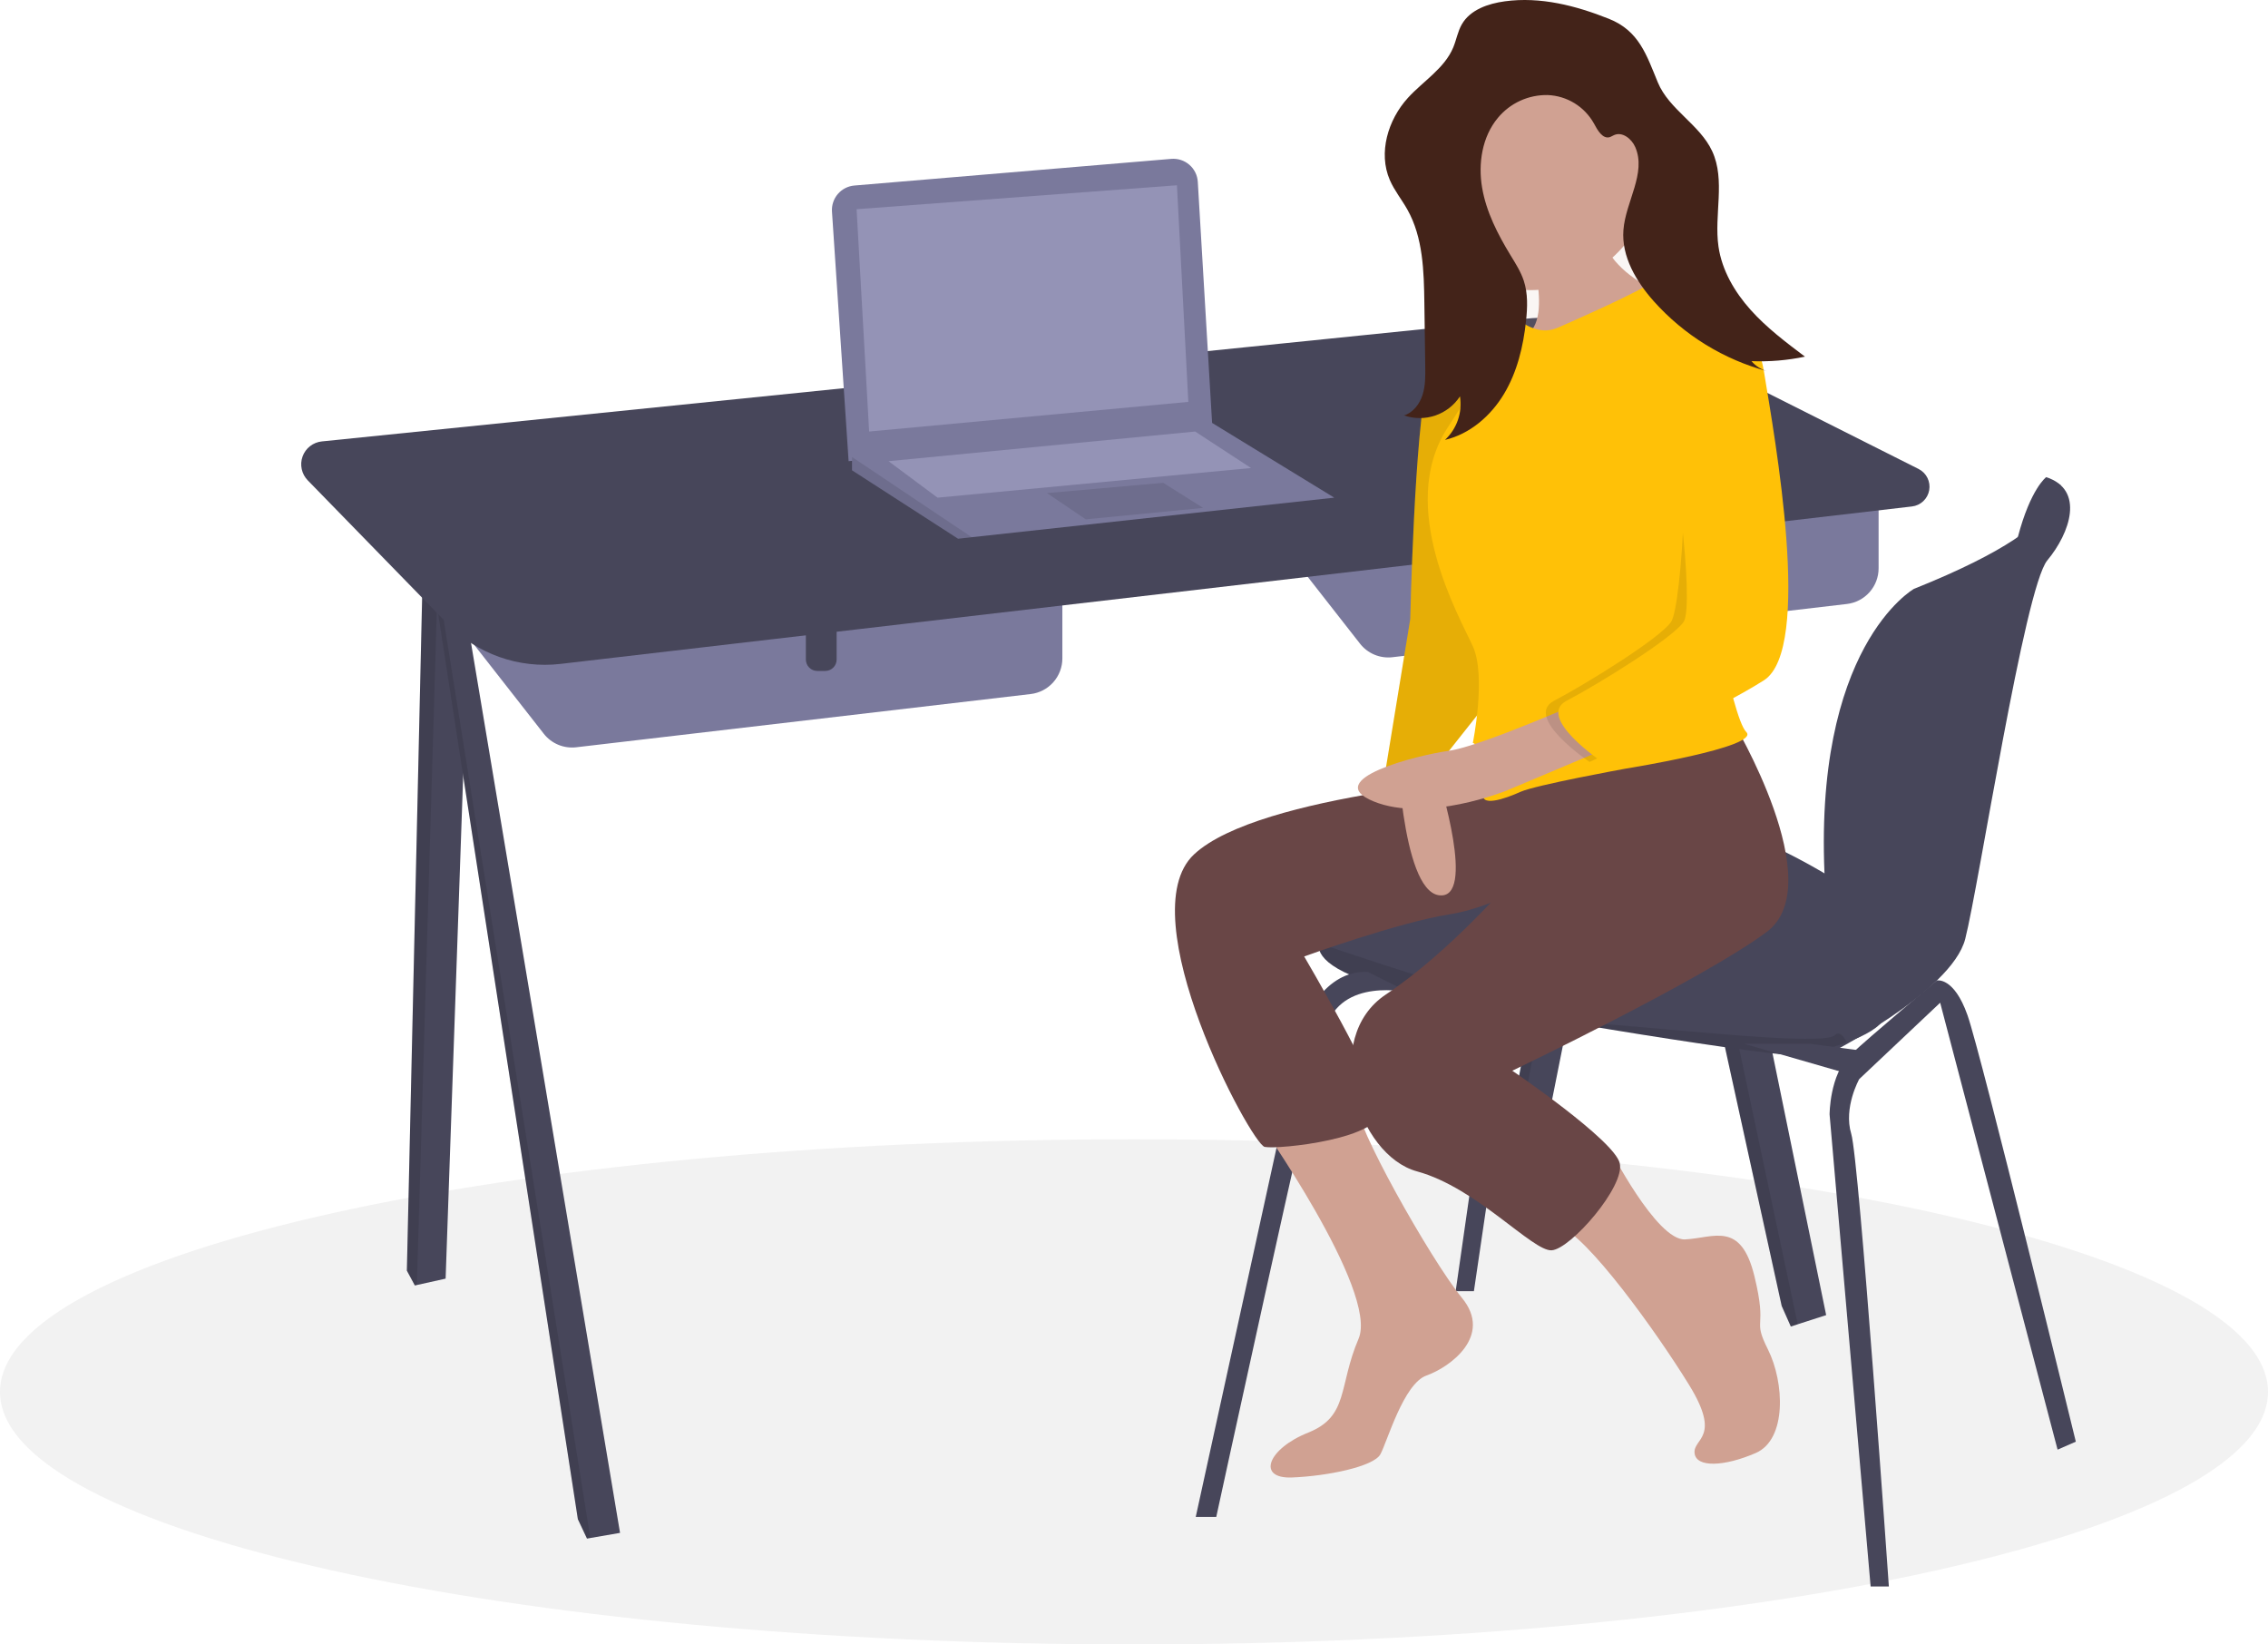 <svg width="880" height="638" viewBox="0 0 880 638" fill="none" xmlns="http://www.w3.org/2000/svg">
<path d="M440 638C683.005 638 880 594.124 880 540C880 485.876 683.005 442 440 442C196.995 442 0 485.876 0 540C0 594.124 196.995 638 440 638Z" fill="#F2F2F2"/>
<path d="M643.984 217.405L601.078 432.376H591.79L590.768 430.788L587.809 426.184L624.964 225.366L630.604 223.004L643.984 217.405Z" fill="#47465A"/>
<path opacity="0.1" d="M630.604 223.004L590.768 430.788L587.809 426.184L624.964 225.366L630.604 223.004Z" fill="black"/>
<path d="M708.564 510.226L697.533 513.782L694.852 514.649L691.313 506.687L630.604 229.754L636.916 228.339L650.177 225.366L708.564 510.226Z" fill="#47465A"/>
<path opacity="0.1" d="M697.533 513.782L694.852 514.649L691.313 506.687L630.604 229.754L636.916 228.339L697.533 513.782Z" fill="black"/>
<path d="M182.636 217.405L172.905 496.071L161.753 498.548L160.962 498.725L157.865 492.975L164.058 220.058L170.016 219.209L182.636 217.405Z" fill="#47465A"/>
<path opacity="0.1" d="M170.016 219.209L161.753 498.548L160.962 498.725L157.865 492.975L164.058 220.058L170.016 219.209Z" fill="black"/>
<path d="M240.581 594.711L229.045 596.701L227.753 596.922L224.215 589.403L168.039 225.366L169.658 224.875L178.213 222.27L240.581 594.711Z" fill="#47465A"/>
<path opacity="0.1" d="M229.045 596.701L227.753 596.922L224.215 589.403L168.039 225.366L169.658 224.875L229.045 596.701Z" fill="black"/>
<path d="M484.746 194.846L527.697 249.728C529.169 251.609 531.1 253.08 533.305 253.999C535.509 254.918 537.913 255.255 540.286 254.977L716.604 234.327C719.994 233.93 723.12 232.302 725.389 229.752C727.658 227.202 728.911 223.907 728.911 220.494V179.807L484.746 194.846Z" fill="#7A799C"/>
<path d="M629.387 203.692H641.33V220.929C641.33 222.106 640.863 223.234 640.031 224.067C639.198 224.899 638.07 225.366 636.893 225.366H633.825C632.648 225.366 631.519 224.899 630.687 224.067C629.855 223.234 629.387 222.106 629.387 220.929V203.692Z" fill="#47465A"/>
<path d="M168.039 229.79L210.99 284.672C212.462 286.553 214.393 288.024 216.598 288.943C218.802 289.862 221.206 290.199 223.579 289.921L399.897 269.271C403.287 268.874 406.413 267.246 408.682 264.696C410.951 262.146 412.204 258.851 412.204 255.438V214.75L168.039 229.79Z" fill="#7A799C"/>
<path d="M312.68 238.636H324.623V255.873C324.623 257.05 324.156 258.178 323.324 259.011C322.491 259.843 321.363 260.31 320.186 260.31H317.118C315.941 260.31 314.812 259.843 313.98 259.011C313.148 258.178 312.68 257.05 312.68 255.873V238.636H312.68Z" fill="#47465A"/>
<path d="M217.385 257.585L741.844 196.495C743.492 196.303 745.034 195.585 746.241 194.447C747.448 193.309 748.257 191.813 748.546 190.179C748.835 188.546 748.59 186.863 747.847 185.38C747.104 183.897 745.903 182.692 744.422 181.946L650.605 134.764C632.127 125.471 611.379 121.649 590.802 123.747L124.86 171.257C123.194 171.431 121.611 172.071 120.292 173.103C118.973 174.136 117.971 175.519 117.401 177.094C116.832 178.669 116.717 180.373 117.071 182.01C117.425 183.648 118.233 185.152 119.402 186.352L173.661 242.02C179.276 247.781 186.137 252.18 193.716 254.878C201.295 257.576 209.392 258.502 217.385 257.585V257.585Z" fill="#47465A"/>
<path d="M799.544 188.215L793.934 185.114C793.934 185.114 787.877 189.573 782.944 208.354C778.01 227.136 792.164 208.558 792.164 208.558L798.357 195.73L799.544 188.215Z" fill="#47465A"/>
<path d="M739.527 360.277C739.527 360.277 733.777 387.259 731.123 394.778C729.823 398.458 723.541 401.824 716.579 404.399C710.406 406.698 704.016 408.366 697.506 409.375C689.986 410.26 593.559 395.22 546.672 385.047C515.085 378.195 511.003 370.335 511.702 365.938C511.926 364.629 512.554 363.423 513.497 362.488C513.497 362.488 559.942 331.083 576.308 316.044C592.674 301.005 624.964 312.947 660.35 319.14C695.737 325.333 739.527 360.277 739.527 360.277Z" fill="#47465A"/>
<path d="M793.934 185.115C793.934 185.115 815.608 199.269 742.624 228.463C742.624 228.463 702.955 250.829 708.118 342.966C708.363 347.109 709.625 351.128 711.792 354.668C719.322 367.053 735.458 398.405 708.564 402.298V409.375C708.564 409.375 757.22 385.047 762.528 364.257C767.836 343.468 785.529 228.02 794.376 217.405C803.223 206.789 808.973 189.98 793.934 185.115Z" fill="#47465A"/>
<path opacity="0.1" d="M716.579 404.399C710.406 406.698 704.016 408.366 697.506 409.375C689.986 410.26 593.559 395.22 546.672 385.047C515.085 378.195 511.003 370.335 511.702 365.938C532.464 373.038 599.884 395.57 624.08 397.432C652.831 399.644 707.759 405.792 711.922 401.612C713.523 400.002 715.164 401.701 716.579 404.399Z" fill="black"/>
<path d="M463.957 588.518L505.978 396.547C505.978 396.547 513.497 376.2 530.748 377.085L546.672 385.047C546.672 385.047 520.132 378.854 514.382 399.201C508.632 419.549 471.919 588.518 471.919 588.518H463.957Z" fill="#47465A"/>
<path d="M564.808 500.937L581.616 383.72H589.136L571.885 500.937H564.808Z" fill="#47465A"/>
<path d="M725.815 615.5L709.891 432.376C709.891 432.376 709.891 416.895 717.853 409.375C725.815 401.855 751.518 380.405 751.518 380.405C751.518 380.405 758.105 378.854 763.413 393.893C768.721 408.933 805.434 559.324 805.434 559.324L798.357 562.421L752.797 389.028L721.392 418.664C721.392 418.664 715.199 429.722 718.296 439.896C721.392 450.069 732.892 615.5 732.892 615.5H725.815Z" fill="#47465A"/>
<path d="M676.717 404.952L716.526 416.452L725.373 408.048L702.372 404.952H676.717Z" fill="#47465A"/>
<path d="M322.813 82.098L329.268 178.922L470.37 165.21L464.756 70.56C464.68 69.293 464.352 68.053 463.791 66.914C463.229 65.775 462.445 64.76 461.485 63.928C460.526 63.097 459.409 62.466 458.202 62.073C456.994 61.679 455.72 61.532 454.455 61.638L331.513 71.979C329.026 72.188 326.72 73.366 325.093 75.259C323.466 77.151 322.647 79.608 322.813 82.098Z" fill="#7A799C"/>
<path d="M517.7 193.076L377.039 208.421L371.731 209L330.595 182.461V176.71L470.37 164.122L517.7 193.076Z" fill="#7A799C"/>
<path opacity="0.1" d="M377.039 208.421L371.731 209L330.595 182.461V177.312L377.039 208.421Z" fill="black"/>
<path d="M332.364 81.167L337.23 167.421L461.082 155.921L456.658 71.878L332.364 81.167Z" fill="#9493B6"/>
<path opacity="0.1" d="M406.233 191.307L421.272 201.481L466.832 197.057L451.35 187.326L406.233 191.307Z" fill="black"/>
<path d="M344.749 178.922L363.769 193.076L485.41 181.576L463.736 167.421L344.749 178.922Z" fill="#9493B6"/>
<path opacity="0.1" d="M650.398 48.214H560.605V138.007H650.398V48.214Z" fill="#D0A192"/>
<path d="M591.529 89.768C591.529 89.768 604.196 124.074 591.529 130.407C578.862 136.74 636.918 130.407 636.918 130.407L653.28 117.212C653.28 117.212 616.335 106.657 621.613 82.379C626.891 58.101 591.529 89.768 591.529 89.768Z" fill="#D0A192"/>
<path opacity="0.1" d="M591.529 89.768C591.529 89.768 604.196 124.074 591.529 130.407C578.862 136.74 636.918 130.407 636.918 130.407L653.28 117.212C653.28 117.212 616.335 106.657 621.613 82.379C626.891 58.101 591.529 89.768 591.529 89.768Z" fill="#D0A192"/>
<path d="M487.556 433.883C487.556 433.883 535.056 500.911 527.139 519.384C519.223 537.856 523.445 549.467 507.611 555.801C491.778 562.134 487.556 573.745 501.278 573.218C515 572.69 532.945 568.995 535.584 564.245C538.223 559.495 544.556 536.801 553.529 533.634C562.501 530.467 579.39 518.328 567.251 503.55C555.112 488.772 524.526 434.34 526.888 428.833C529.251 423.327 487.556 433.883 487.556 433.883Z" fill="#D0A192"/>
<path d="M586.779 301.409C586.779 301.409 488.611 307.742 463.278 331.493C437.944 355.243 485.445 443.911 490.722 444.966C496 446.022 537.167 441.8 535.584 430.188C534.001 418.577 506.028 371.076 506.028 371.076C506.028 371.076 542.445 357.882 562.501 354.715C582.557 351.549 604.724 336.771 604.724 336.771L586.779 301.409Z" fill="#694646"/>
<path d="M541.917 286.631C541.917 286.631 543.501 345.215 558.279 347.326C573.057 349.437 558.279 302.465 558.279 302.465L557.751 284.52L541.917 286.631Z" fill="#D0A192"/>
<path d="M586.779 133.046C586.779 133.046 559.334 125.129 554.056 146.241C548.778 167.352 547.195 240.186 547.195 240.186L537.695 298.242C537.695 298.242 555.112 292.965 558.806 295.603L580.973 267.631L586.779 133.046Z" fill="#FFC107"/>
<path opacity="0.1" d="M586.779 133.046C586.779 133.046 559.334 125.129 554.056 146.241C548.778 167.352 547.195 240.186 547.195 240.186L537.695 298.242C537.695 298.242 555.112 292.965 558.806 295.603L580.973 267.631L586.779 133.046Z" fill="black"/>
<path d="M624.279 445.122C624.279 445.122 642.724 481.383 653.808 480.855C664.891 480.328 675.447 473.466 680.725 495.106C686.002 516.745 679.669 510.939 686.002 523.606C692.336 536.273 693.391 558.44 681.252 563.718C669.113 568.995 658.03 569.523 657.502 563.718C656.974 557.912 668.058 557.912 655.391 537.328C642.724 516.745 615.807 479.272 604.724 475.578C593.64 471.883 624.279 445.122 624.279 445.122Z" fill="#D0A192"/>
<path d="M672.28 279.77C672.28 279.77 710.28 343.104 685.475 361.576C660.669 380.049 586.779 415.41 586.779 415.41C586.779 415.41 626.363 442.327 628.474 451.3C630.585 460.272 609.474 484.55 602.085 485.078C594.696 485.606 573.057 460.8 549.834 454.466C526.612 448.133 512.362 402.744 537.695 385.854C563.029 368.965 586.779 340.993 586.779 340.993L579.394 300.359L672.28 279.77Z" fill="#694646"/>
<path d="M639.34 71.561C639.34 94.005 616.348 112.56 593.904 112.56C583.126 112.56 572.789 108.278 565.168 100.657C557.546 93.035 553.265 82.698 553.265 71.92C553.265 61.142 557.546 50.805 565.168 43.184C572.789 35.562 583.126 31.281 593.904 31.281C616.348 31.281 639.34 49.116 639.34 71.561Z" fill="#D0A192"/>
<path d="M604.196 127.24C604.196 127.24 640.613 111.407 640.613 109.296C640.613 107.184 661.724 114.046 666.474 118.268C671.224 122.49 673.863 121.962 677.03 130.407C680.197 138.851 661.196 217.491 661.196 217.491C661.196 217.491 671.752 278.186 677.558 283.992C683.363 289.798 630.585 298.242 630.585 298.242C630.585 298.242 595.751 304.576 589.946 307.215C584.14 309.854 573.584 313.548 575.695 307.215C577.807 300.881 586.779 296.131 571.473 288.214C571.473 288.214 576.751 262.353 571.473 250.742C566.195 239.13 541.917 196.908 561.445 166.296C580.973 135.685 589.946 124.601 589.946 124.601C589.946 124.601 596.807 130.407 604.196 127.24Z" fill="#FFC107"/>
<path d="M615.807 271.325C615.807 271.325 574.64 289.584 562.237 291.274C549.834 292.964 512.361 302.465 532.945 310.909C553.528 319.354 584.668 306.687 584.668 306.687L628.474 288.214L615.807 271.325Z" fill="#D0A192"/>
<path opacity="0.1" d="M660.129 125.621C660.129 125.621 675.331 118.268 679.553 144.129C683.776 169.991 698.554 251.797 679.553 263.936C660.553 276.075 616.747 295.603 616.747 295.603C616.747 295.603 590.886 278.187 603.025 271.853C615.164 265.52 644.192 247.575 648.414 241.242C652.636 234.908 656.902 164.215 649.513 152.603C642.124 140.992 660.129 125.621 660.129 125.621Z" fill="black"/>
<path d="M659.085 119.324C659.085 119.324 680.197 118.268 684.419 144.129C688.641 169.991 703.419 251.797 684.419 263.936C665.419 276.075 621.613 295.603 621.613 295.603C621.613 295.603 595.751 278.187 607.89 271.853C620.029 265.52 649.057 247.575 653.28 241.242C657.502 234.908 650.113 168.935 642.724 157.324C635.335 145.713 659.085 119.324 659.085 119.324Z" fill="#FFC107"/>
<path d="M583.894 0.509C577.414 1.391 570.465 3.761 567.204 9.429C565.609 12.203 565.093 15.457 563.864 18.411C560.473 26.564 552.236 31.432 546.29 37.959C538.54 46.466 534.691 59.285 539.262 69.846C541.032 73.935 543.906 77.439 546.086 81.325C552.167 92.168 552.491 105.191 552.664 117.621L553.004 142.063C553.056 145.795 553.098 149.602 551.974 153.162C550.85 156.721 548.341 160.054 544.782 161.178C548.709 162.54 552.978 162.55 556.911 161.206C560.844 159.863 564.215 157.244 566.489 153.766C566.975 156.844 566.699 159.994 565.683 162.941C564.668 165.887 562.946 168.539 560.667 170.665C570.343 168.386 578.457 161.349 583.569 152.823C588.681 144.297 591.052 134.381 592.114 124.497C592.676 119.269 592.874 113.864 591.222 108.872C590.059 105.356 588.03 102.205 586.104 99.042C581.139 90.888 576.667 82.216 575.067 72.804C573.467 63.392 575.073 53.066 581.185 45.732C583.531 42.898 586.486 40.63 589.83 39.096C593.174 37.563 596.821 36.804 600.5 36.876C604.177 37.018 607.757 38.101 610.896 40.023C614.035 41.945 616.629 44.64 618.428 47.851C619.84 50.508 621.849 54.11 624.71 53.177C625.24 52.952 625.757 52.698 626.259 52.416C629.449 50.964 633.073 53.829 634.48 57.039C638.918 67.166 630.743 78.221 629.898 89.244C629.112 99.499 634.829 109.171 641.663 116.856C653.468 130.077 668.887 139.551 686.016 144.106C683.508 143.474 681.259 142.078 679.582 140.109C686.546 140.388 693.518 139.804 700.338 138.369C692.912 132.773 685.434 127.129 679.234 120.199C673.034 113.268 668.123 104.883 666.786 95.68C664.992 83.331 669.592 69.957 664.333 58.64C659.525 48.293 647.601 42.511 643.246 31.966C638.823 21.254 635.955 11.948 624.244 7.285C611.462 2.196 597.704 -1.371 583.894 0.509Z" fill="#432319"/>
</svg>
